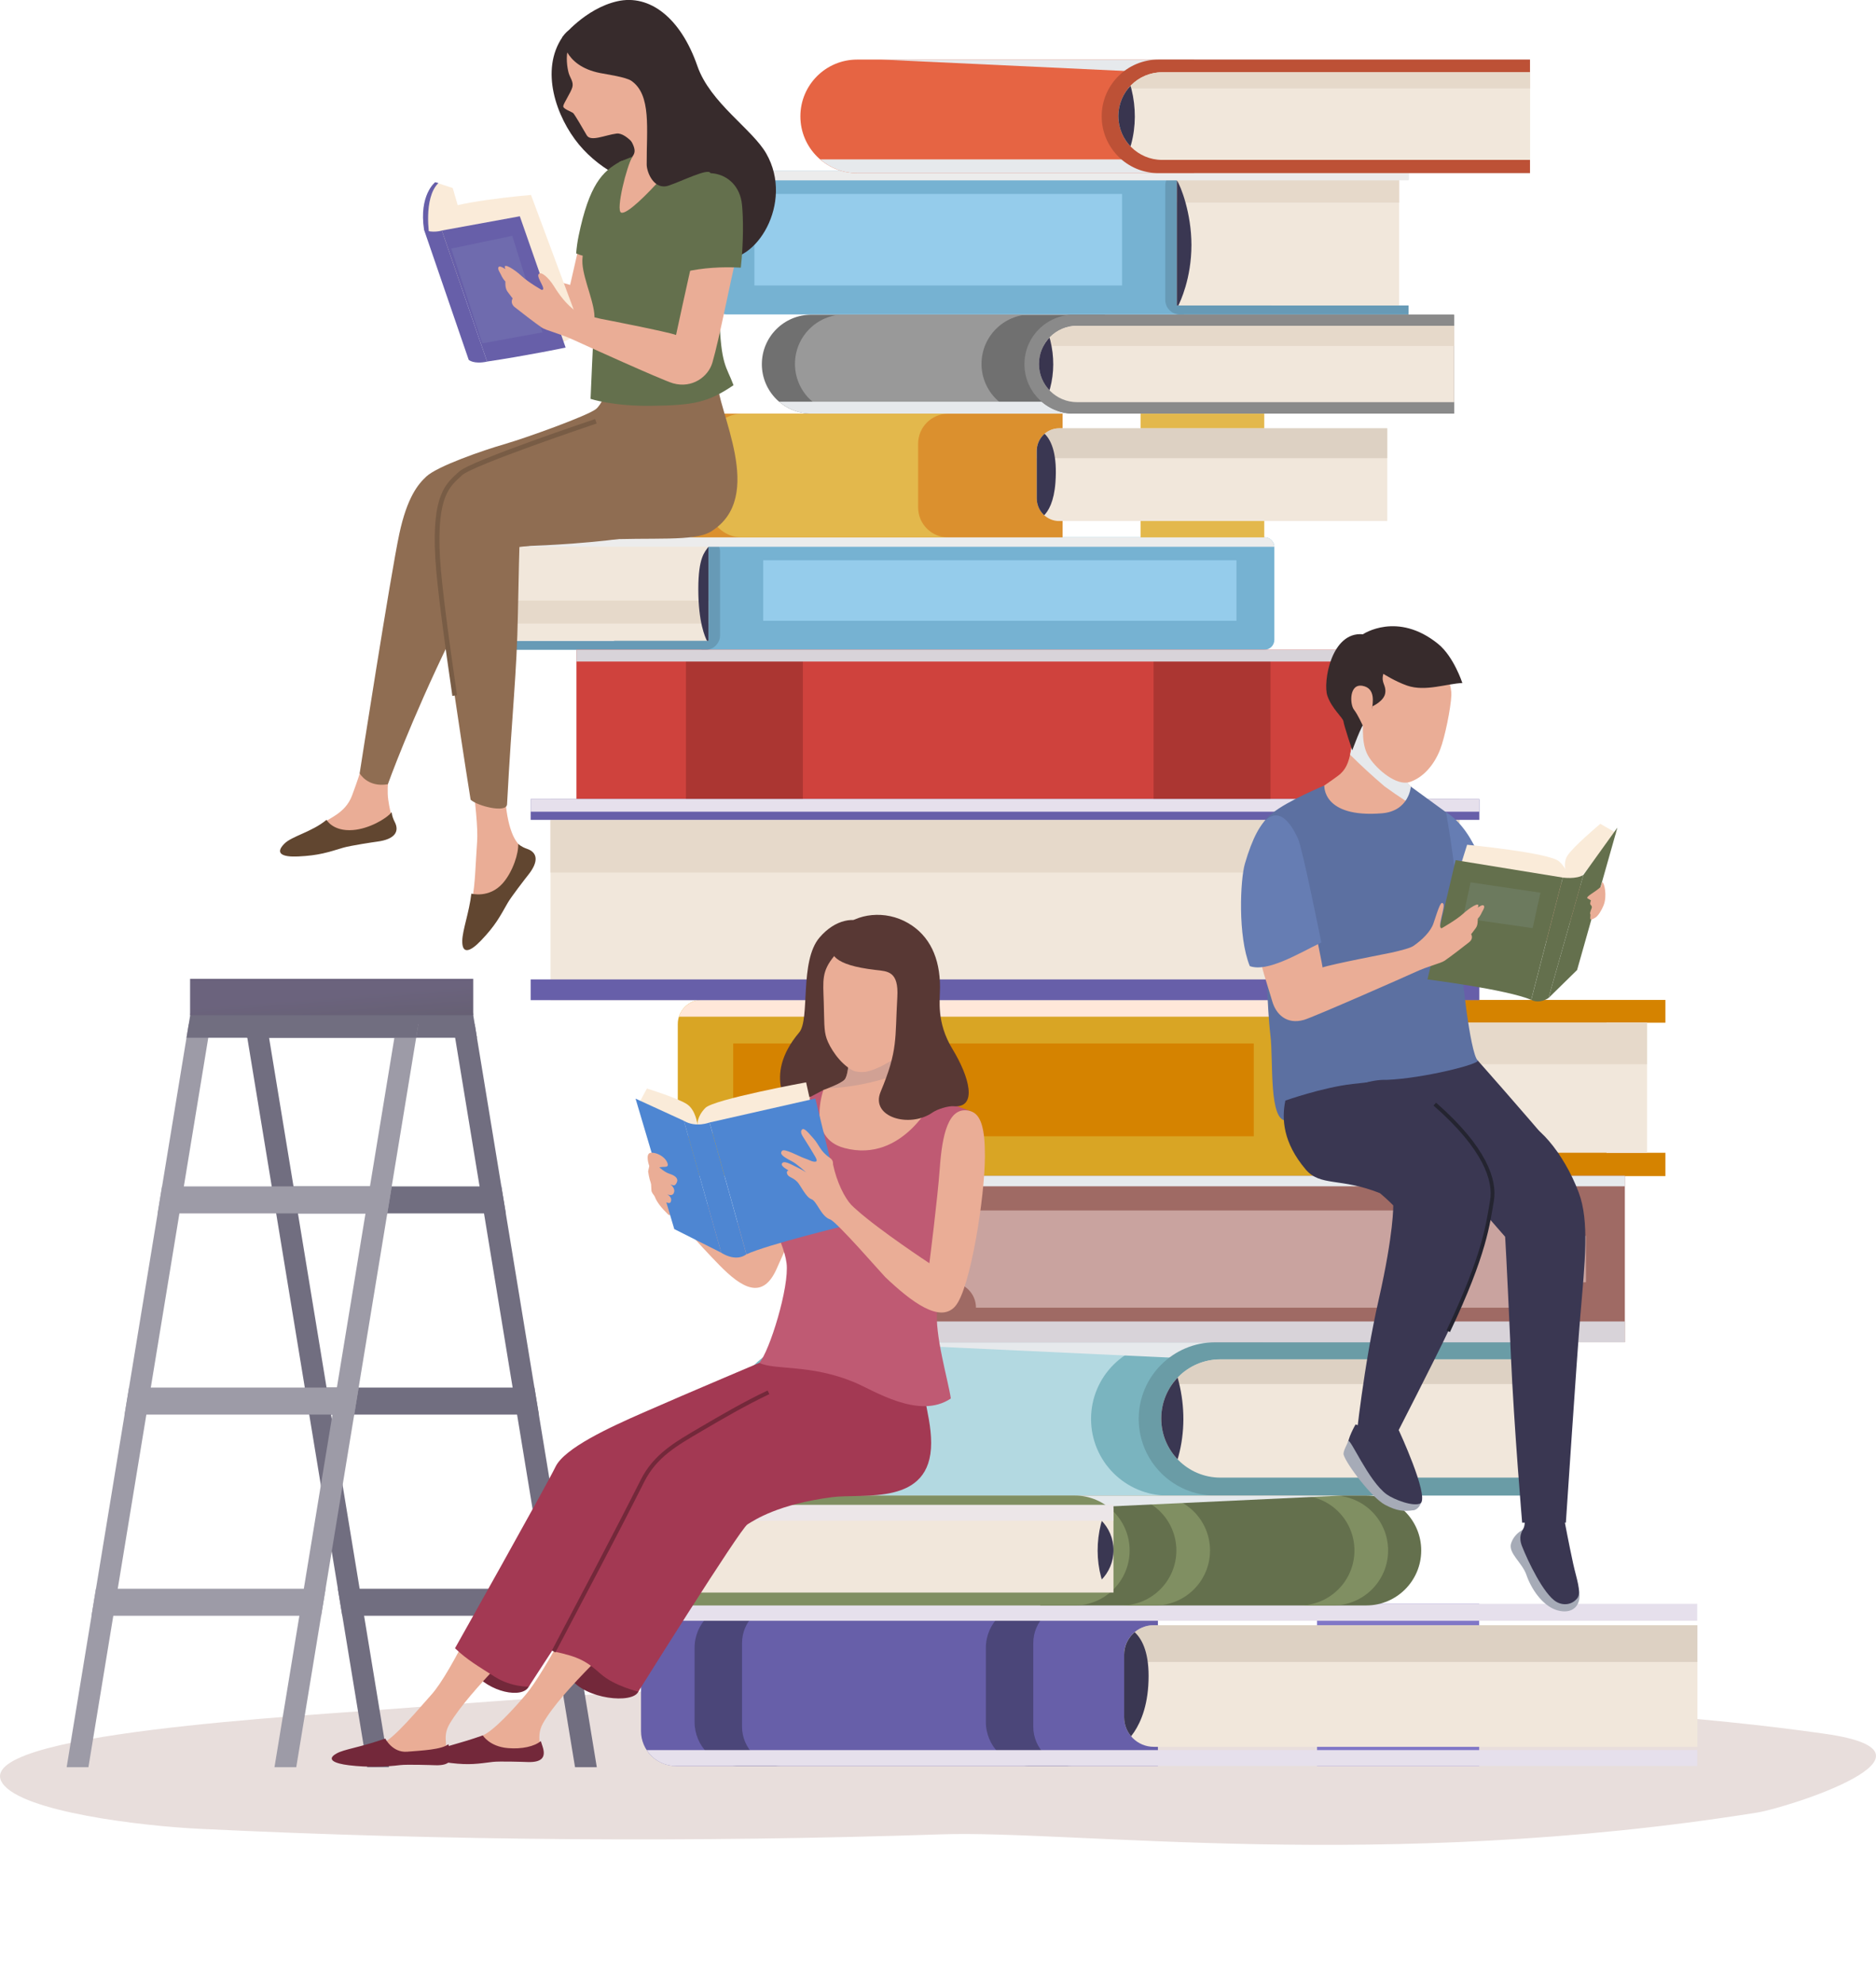 <?xml version="1.0" encoding="UTF-8"?>
<svg id="Livello_2" data-name="Livello 2" xmlns="http://www.w3.org/2000/svg" xmlns:xlink="http://www.w3.org/1999/xlink" viewBox="0 0 423.07 447.29">
    <defs>
        <style>
            .cls-1 {
            fill: #bd5136;
            }

            .cls-2 {
            fill: #6a9ca6;
            }

            .cls-3 {
            clip-path: url(#clippath-20);
            }

            .cls-4 {
            fill: #95cceb;
            }

            .cls-5 {
            clip-path: url(#clippath-11);
            }

            .cls-6 {
            clip-path: url(#clippath-16);
            }

            .cls-7 {
            fill: #667db3;
            }

            .cls-8 {
            fill: #a5bdd1;
            opacity: .13;
            }

            .cls-8, .cls-9, .cls-10 {
            isolation: isolate;
            }

            .cls-11 {
            fill: #e3b84c;
            }

            .cls-12 {
            fill: #9f6a64;
            }

            .cls-13 {
            fill: #583834;
            }

            .cls-14 {
            fill: #eaad96;
            }

            .cls-15 {
            fill: #e6e9ec;
            }

            .cls-16 {
            fill: #db902e;
            }

            .cls-17 {
            fill: #a6abb7;
            }

            .cls-18 {
            fill: #e66443;
            }

            .cls-19 {
            fill: #ab3632;
            }

            .cls-20 {
            fill: #679ab6;
            }

            .cls-21 {
            clip-path: url(#clippath-2);
            }

            .cls-22 {
            fill: #3a3752;
            }

            .cls-23 {
            stroke: #73283a;
            stroke-width: .91px;
            }

            .cls-23, .cls-24, .cls-25, .cls-26 {
            fill: none;
            }

            .cls-23, .cls-24, .cls-26 {
            stroke-miterlimit: 10;
            }

            .cls-27 {
            fill: #d58300;
            }

            .cls-28 {
            clip-path: url(#clippath-13);
            }

            .cls-29 {
            fill: #f1e7db;
            }

            .cls-30 {
            fill: #d8d3d9;
            }

            .cls-31 {
            clip-path: url(#clippath-15);
            }

            .cls-32 {
            clip-path: url(#clippath-6);
            }

            .cls-33 {
            fill: #73283a;
            }

            .cls-34 {
            fill: #8f6d52;
            }

            .cls-35 {
            fill: #372b2c;
            }

            .cls-36 {
            fill: #faebd9;
            }

            .cls-37 {
            clip-path: url(#clippath-7);
            }

            .cls-38 {
            fill: #64704d;
            }

            .cls-39 {
            clip-path: url(#clippath-21);
            }

            .cls-40 {
            fill: #707070;
            }

            .cls-41 {
            fill: #9d9ba7;
            }

            .cls-9 {
            fill: #b89692;
            opacity: .5;
            }

            .cls-42 {
            clip-path: url(#clippath-1);
            }

            .cls-43 {
            clip-path: url(#clippath-4);
            }

            .cls-24 {
            stroke: #242430;
            stroke-width: .86px;
            }

            .cls-44 {
            fill: #c9a39f;
            }

            .cls-10 {
            fill: #d6cabc;
            opacity: .76;
            }

            .cls-45 {
            fill: #76b2d2;
            }

            .cls-46 {
            fill: #808f62;
            }

            .cls-47 {
            fill: #675fa9;
            }

            .cls-48 {
            clip-path: url(#clippath-12);
            }

            .cls-49 {
            fill: #8077c7;
            }

            .cls-50 {
            fill: url(#Sfumatura_senza_nome);
            }

            .cls-51 {
            fill: #cf423d;
            }

            .cls-52 {
            clip-path: url(#clippath-22);
            }

            .cls-53 {
            fill: #ece6e8;
            }

            .cls-54 {
            fill: #e8dedc;
            }

            .cls-55 {
            clip-path: url(#clippath-9);
            }

            .cls-56 {
            clip-path: url(#clippath);
            }

            .cls-57 {
            fill: #a33953;
            }

            .cls-58 {
            clip-path: url(#clippath-19);
            }

            .cls-59 {
            fill: #999;
            }

            .cls-60 {
            fill: #b3d9e1;
            }

            .cls-61 {
            clip-path: url(#clippath-3);
            }

            .cls-62 {
            fill: #e6d9ca;
            }

            .cls-63 {
            fill: #39354f;
            }

            .cls-26 {
            stroke: #785c45;
            stroke-width: 1.06px;
            }

            .cls-64 {
            fill: #4e86d2;
            }

            .cls-65 {
            clip-path: url(#clippath-8);
            }

            .cls-66 {
            fill: #e6e0ec;
            }

            .cls-67 {
            fill: #bf5a73;
            }

            .cls-68 {
            clip-path: url(#clippath-18);
            }

            .cls-69 {
            clip-path: url(#clippath-14);
            }

            .cls-70 {
            fill: #ffe7d9;
            }

            .cls-71 {
            clip-path: url(#clippath-17);
            }

            .cls-72 {
            clip-path: url(#clippath-5);
            }

            .cls-73 {
            fill: #4b4679;
            }

            .cls-74 {
            fill: #8a8a8a;
            }

            .cls-75 {
            fill: #716e80;
            }

            .cls-76 {
            clip-path: url(#clippath-10);
            }

            .cls-77 {
            clip-path: url(#clippath-23);
            }

            .cls-78 {
            fill: #ececec;
            }

            .cls-79 {
            fill: #614630;
            }

            .cls-80 {
            fill: #7ab4bf;
            }

            .cls-81 {
            fill: #5c70a1;
            }

            .cls-82 {
            fill: #d9a524;
            }
        </style>
        <clipPath id="clippath">
            <path class="cls-25" d="m327.9,93.26v-22.31h-85.72c-6.16,0-11.15,4.99-11.15,11.15h0c0,6.16,4.99,11.15,11.15,11.15h85.72Z"/>
        </clipPath>
        <clipPath id="clippath-1">
            <path class="cls-25" d="m327.92,73.44h-85.01c-4.75,0-8.61,3.85-8.61,8.61h0c0,4.75,3.85,8.61,8.61,8.61h85.01v-17.21Z"/>
        </clipPath>
        <clipPath id="clippath-2">
            <path class="cls-25" d="m327.92,73.44h-85.01c-4.75,0-8.61,3.85-8.61,8.61h0c0,4.75,3.85,8.61,8.61,8.61h85.01v-17.21Z"/>
        </clipPath>
        <clipPath id="clippath-3">
            <path class="cls-25" d="m327.92,73.44h-85.01c-4.75,0-8.61,3.85-8.61,8.61h0c0,4.75,3.85,8.61,8.61,8.61h85.01v-17.21Z"/>
        </clipPath>
        <clipPath id="clippath-4">
            <path class="cls-25" d="m352.29,337.15v-34.55h-78.21c-9.54,0-17.28,7.73-17.28,17.28h0c0,9.54,7.73,17.28,17.28,17.28h78.21Z"/>
        </clipPath>
        <clipPath id="clippath-5">
            <path class="cls-25" d="m352.33,306.45h-77.12c-7.36,0-13.33,5.97-13.33,13.33h0c0,7.36,5.97,13.33,13.33,13.33h77.12v-26.66Z"/>
        </clipPath>
        <clipPath id="clippath-6">
            <path class="cls-25" d="m352.33,306.45h-77.12c-7.36,0-13.33,5.97-13.33,13.33h0c0,7.36,5.97,13.33,13.33,13.33h77.12v-26.66Z"/>
        </clipPath>
        <clipPath id="clippath-7">
            <path class="cls-25" d="m352.33,306.45h-77.12c-7.36,0-13.33,5.97-13.33,13.33h0c0,7.36,5.97,13.33,13.33,13.33h77.12v-26.66Z"/>
        </clipPath>
        <clipPath id="clippath-8">
            <path class="cls-25" d="m297.02,447.29h36.56v-124.91c0-5.51-4.47-9.98-9.98-9.98h-16.6c-5.51,0-9.98,4.47-9.98,9.98v124.91h0Z"/>
        </clipPath>
        <clipPath id="clippath-9">
            <path class="cls-25" d="m382.79,366.39h-122.6c-3.69,0-6.68,2.99-6.68,6.68v14.05c0,3.69,2.99,6.68,6.68,6.68h122.6v-27.41Z"/>
        </clipPath>
        <clipPath id="clippath-10">
            <path class="cls-25" d="m382.79,366.39h-122.6c-3.69,0-6.68,2.99-6.68,6.68v14.05c0,3.69,2.99,6.68,6.68,6.68h122.6v-27.41Z"/>
        </clipPath>
        <clipPath id="clippath-11">
            <path class="cls-25" d="m382.79,366.39h-122.6c-3.69,0-6.68,2.99-6.68,6.68v14.05c0,3.69,2.99,6.68,6.68,6.68h122.6v-27.41Z"/>
        </clipPath>
        <clipPath id="clippath-12">
            <path class="cls-25" d="m257.22,65.55h27.89v75.71c0,4.2-3.41,7.61-7.61,7.61h-12.66c-4.21,0-7.61-3.41-7.61-7.61v-75.71h0Z"/>
        </clipPath>
        <clipPath id="clippath-13">
            <path class="cls-25" d="m312.85,117.47h-73.94c-2.82,0-5.1-2.28-5.1-5.1v-10.72c0-2.82,2.28-5.1,5.1-5.1h73.94v20.91h0Z"/>
        </clipPath>
        <clipPath id="clippath-14">
            <path class="cls-25" d="m312.85,117.47h-73.94c-2.82,0-5.1-2.28-5.1-5.1v-10.72c0-2.82,2.28-5.1,5.1-5.1h73.94v20.91h0Z"/>
        </clipPath>
        <clipPath id="clippath-15">
            <path class="cls-25" d="m312.85,117.47h-73.94c-2.82,0-5.1-2.28-5.1-5.1v-10.72c0-2.82,2.28-5.1,5.1-5.1h73.94v20.91h0Z"/>
        </clipPath>
        <clipPath id="clippath-16">
            <path class="cls-25" d="m138.03,361.92v-24.77h104.33c6.84,0,12.39,5.55,12.39,12.39h0c0,6.84-5.55,12.39-12.39,12.39h-104.33Z"/>
        </clipPath>
        <clipPath id="clippath-17">
            <path class="cls-25" d="m251.11,359.03h-103.55c-5.28,0-9.56-4.28-9.56-9.56h0c0-5.28,4.28-9.56,9.56-9.56h103.55v19.11Z"/>
        </clipPath>
        <clipPath id="clippath-18">
            <path class="cls-25" d="m251.11,342.82h-103.55c-5.28,0-9.56-4.28-9.56-9.56h0c0-5.28,4.28-9.56,9.56-9.56h103.55v19.11Z"/>
        </clipPath>
        <clipPath id="clippath-19">
            <path class="cls-25" d="m138.01,339.91h103.55c5.28,0,9.56,4.28,9.56,9.56h0c0,5.28-4.28,9.56-9.56,9.56h-103.55v-19.11Z"/>
        </clipPath>
        <clipPath id="clippath-20">
            <path class="cls-25" d="m345.04,39.04V13.43h-83.79c-7.07,0-12.8,5.73-12.8,12.8h0c0,7.07,5.73,12.8,12.8,12.8,0,0,83.79,0,83.79,0Z"/>
        </clipPath>
        <clipPath id="clippath-21">
            <path class="cls-25" d="m345.07,16.29h-82.98c-5.45,0-9.88,4.42-9.88,9.88h0c0,5.46,4.42,9.88,9.88,9.88h82.98v-19.75Z"/>
        </clipPath>
        <clipPath id="clippath-22">
            <path class="cls-25" d="m345.07,16.29h-82.98c-5.45,0-9.88,4.42-9.88,9.88h0c0,5.46,4.42,9.88,9.88,9.88h82.98v-19.75Z"/>
        </clipPath>
        <clipPath id="clippath-23">
            <path class="cls-25" d="m345.07,16.29h-82.98c-5.45,0-9.88,4.42-9.88,9.88h0c0,5.46,4.42,9.88,9.88,9.88h82.98v-19.75Z"/>
        </clipPath>
        <linearGradient id="Sfumatura_senza_nome" data-name="Sfumatura senza nome" x1="49.31" y1="151.5" x2="51.13" y2="174" gradientTransform="translate(125.91 398.62) rotate(-180)" gradientUnits="userSpaceOnUse">
            <stop offset="0" stop-color="#5b595d"/>
            <stop offset="1" stop-color="#6b637d"/>
        </linearGradient>
    </defs>
    <g id="Livello_1-2" data-name="Livello 1">
        <g id="OBJECTS">
            <path class="cls-54" d="m.6,402.08c4.53,6.4,31.28,9.57,44.47,10.21,55.61,2.69,111.54,3.1,167.25,1.24,29.69-.99,99.39,8.57,183.91-4.9,6.8-1.08,45.75-13.4,15.44-17.75-55.56-7.98-135.69-8.83-256.32-9.93-6.23-.06-33.17,1.69-63.77,4.08-23.43,1.83-99.03,5.69-90.98,17.05Z"/>
            <g>
                <g>
                    <g>
                        <path class="cls-40" d="m249.16,93.26v-22.31h-66.2c-6.16,0-11.15,4.99-11.15,11.15h0c0,6.16,4.99,11.15,11.15,11.15h66.2Z"/>
                        <path class="cls-59" d="m190.43,70.89h42.07c-6.16,0-11.15,4.99-11.15,11.15s4.99,11.15,11.15,11.15h-42.07c-6.16,0-11.15-4.99-11.15-11.15h0c0-6.16,4.99-11.15,11.16-11.15Z"/>
                        <path class="cls-15" d="m327.9,90.56v2.7h-144.94c-2.78,0-5.31-1.02-7.27-2.7h152.2Z"/>
                    </g>
                    <g>
                        <path id="SVGID" class="cls-40" d="m327.9,93.26v-22.31h-85.72c-6.16,0-11.15,4.99-11.15,11.15h0c0,6.16,4.99,11.15,11.15,11.15h85.72Z"/>
                        <g class="cls-56">
                            <path class="cls-74" d="m327.9,93.26v-22.31h-85.72c-6.16,0-11.15,4.99-11.15,11.15h0c0,6.16,4.99,11.15,11.15,11.15h85.72Z"/>
                        </g>
                    </g>
                    <g>
                        <g class="cls-42">
                            <rect class="cls-29" x="234.3" y="73.44" width="93.62" height="17.22"/>
                        </g>
                        <g class="cls-21">
                            <rect class="cls-62" x="234.3" y="73.44" width="93.62" height="4.56"/>
                        </g>
                        <g class="cls-61">
                            <path class="cls-63" d="m234.7,92.44h-1.79v-20.79h1.98c3.51,6.47,3.58,14.69-.19,20.79Z"/>
                        </g>
                    </g>
                </g>
                <g>
                    <path class="cls-82" d="m302.42,225.4h-144.1c-3.02,0-5.47,2.45-5.47,5.47v28.78c0,3.02,2.45,5.47,5.47,5.47h144.1v-39.72Z"/>
                    <path class="cls-70" d="m302.42,229.2v-3.8h-144.1c-2.44,0-4.5,1.6-5.21,3.8h149.3Z"/>
                    <path class="cls-27" d="m375.58,225.41v5.15h-13.29v29.32h13.29v5.26h-75.88c-3.02,0-5.47-2.45-5.47-5.47v-28.78c0-3.02,2.45-5.47,5.47-5.47h75.88Z"/>
                    <rect class="cls-29" x="299.32" y="230.55" width="72.11" height="29.32"/>
                    <rect class="cls-62" x="299.32" y="230.55" width="72.11" height="9.37"/>
                    <path class="cls-63" d="m299.32,230.87c1.48.41,5.08,3.72,5.08,14.34,0,11.95-5.08,14.66-5.08,14.66v-28.99Z"/>
                    <path class="cls-25" d="m371.44,259.87h-69.95c-1.2,0-2.17-.97-2.17-2.17v-24.98c0-1.2.97-2.17,2.17-2.17h69.95v29.31Z"/>
                    <rect class="cls-27" x="165.35" y="235.24" width="117.39" height="20.92"/>
                </g>
                <g>
                    <path class="cls-45" d="m158.18,121.12h126.98c1.23,0,2.23,1,2.23,2.23v20.9c0,1.23-1,2.23-2.23,2.23h-126.98v-25.37Z"/>
                    <rect class="cls-4" x="172.12" y="126.31" width="106.72" height="13.64"/>
                    <path class="cls-20" d="m107.51,121.13v1.97h30.98v21.37h-30.98v2.03h51.58c1.82,0,3.3-1.48,3.3-3.3v-18.77c0-1.82-1.48-3.3-3.3-3.3h-51.58Z"/>
                    <rect class="cls-29" x="109.64" y="123.09" width="50.13" height="21.37"/>
                    <rect class="cls-62" x="109.64" y="135.4" width="50.13" height="5.18"/>
                    <path class="cls-22" d="m159.77,123.26c-.86,1.22-2.29,2.4-2.29,9.57,0,7.57,1.57,10.87,1.95,11.63h.34v-21.21Z"/>
                    <path class="cls-25" d="m109.64,144.47h49.02c.62,0,1.11-.5,1.11-1.11v-19.14c0-.62-.5-1.11-1.11-1.11h-49.02v21.37Z"/>
                    <path class="cls-78" d="m107.51,123.26h179.87c-.05-1.19-1.02-2.14-2.22-2.14h-126.98s-50.67,0-50.67,0v2.13Z"/>
                </g>
                <g>
                    <path class="cls-45" d="m267,38.53h-103.17c-1.23,0-2.23,1-2.23,2.23v27.9c0,1.23,1,2.23,2.23,2.23h103.17v-32.37Z"/>
                    <rect class="cls-4" x="170.14" y="43.72" width="82.91" height="20.64"/>
                    <path class="cls-20" d="m317.66,38.53v1.97h-30.98v28.37h30.98v2.03h-51.58c-1.82,0-3.3-1.48-3.3-3.3v-25.77c0-1.82,1.48-3.3,3.3-3.3h51.58Z"/>
                    <rect class="cls-29" x="265.4" y="40.5" width="50.13" height="28.37"/>
                    <rect class="cls-62" x="265.4" y="40.5" width="50.13" height="5.18"/>
                    <path class="cls-22" d="m265.4,40.66c.86,1.22,3.29,7.4,3.29,14.57,0,7.57-2.57,12.87-2.95,13.64h-.34v-28.21Z"/>
                    <path class="cls-25" d="m315.54,68.87h-49.02c-.61,0-1.11-.5-1.11-1.11v-26.14c0-.61.5-1.11,1.11-1.11h49.02v28.37Z"/>
                    <path class="cls-78" d="m317.66,40.66h-156.06c.05-1.19,1.02-2.14,2.22-2.14h103.17s50.67,0,50.67,0v2.13Z"/>
                </g>
                <g>
                    <g>
                        <path class="cls-80" d="m284.9,337.15v-34.55h-102.52c-9.54,0-17.28,7.73-17.28,17.28h0c0,9.54,7.74,17.28,17.28,17.28h102.52Z"/>
                        <path class="cls-60" d="m189.3,302.6h74.03c-9.54,0-17.28,7.73-17.28,17.28s7.73,17.28,17.28,17.28h-74.03c-9.54,0-17.28-7.73-17.28-17.28h0c0-9.54,7.74-17.28,17.28-17.28Z"/>
                        <polygon class="cls-15" points="352.29 306.78 352.29 302.6 189.79 302.6 279.3 306.78 352.29 306.78"/>
                    </g>
                    <g class="cls-43">
                        <path class="cls-2" d="m352.29,337.15v-34.55h-78.21c-9.54,0-17.28,7.73-17.28,17.28h0c0,9.54,7.73,17.28,17.28,17.28h78.21Z"/>
                    </g>
                    <g>
                        <g class="cls-72">
                            <rect class="cls-29" x="261.88" y="306.45" width="90.45" height="26.66"/>
                        </g>
                        <g class="cls-32">
                            <rect class="cls-10" x="261.88" y="304.69" width="90.45" height="7.33"/>
                        </g>
                        <g class="cls-37">
                            <path class="cls-22" d="m262.5,335.88h-2.77v-32.19h3.06c5.43,10.01,5.55,22.75-.29,32.19Z"/>
                        </g>
                    </g>
                </g>
                <g>
                    <g>
                        <path class="cls-47" d="m261.13,398.12v-36.56h-108.7c-4.34,0-7.87,3.52-7.87,7.86v20.83c0,4.34,3.52,7.86,7.87,7.86h108.7Z"/>
                        <path class="cls-73" d="m166.57,361.56h9.65c-4.91,0-8.88,3.98-8.88,8.88v18.8c0,4.91,3.98,8.88,8.88,8.88h-9.65c-5.49,0-9.93-4.45-9.93-9.93v-16.7c0-5.48,4.45-9.93,9.93-9.93Z"/>
                        <path class="cls-73" d="m232.26,361.56h9.64c-4.91,0-8.88,3.98-8.88,8.88v18.8c0,4.91,3.98,8.88,8.88,8.88h-9.64c-5.48,0-9.93-4.45-9.93-9.93v-16.7c0-5.48,4.45-9.93,9.93-9.93Z"/>
                    </g>
                    <g class="cls-65">
                        <rect class="cls-49" x="247.85" y="361.56" width="134.89" height="36.56"/>
                    </g>
                    <g>
                        <g class="cls-55">
                            <rect class="cls-29" x="253.51" y="366.39" width="129.28" height="27.41"/>
                        </g>
                        <g class="cls-76">
                            <rect class="cls-10" x="253.51" y="365.83" width="129.28" height="8.84"/>
                        </g>
                        <g class="cls-5">
                            <path class="cls-22" d="m252.5,366.39v27.41s6.53-3.53,6.53-15.99c0-11.35-6.53-11.42-6.53-11.42Z"/>
                        </g>
                    </g>
                    <path class="cls-66" d="m152.43,361.56h230.32v3.83h-237.06c1.37-2.29,3.88-3.83,6.74-3.83Z"/>
                    <path class="cls-66" d="m382.75,394.54v3.58h-230.32c-2.76,0-5.19-1.43-6.59-3.58h236.91Z"/>
                </g>
                <g>
                    <g>
                        <path class="cls-16" d="m239.63,93.26v27.89h-82.92c-3.31,0-6-2.69-6-6v-15.89c0-3.31,2.69-6,6-6h82.92Z"/>
                        <path class="cls-11" d="m167.32,121.15h46.5c-3.74,0-6.77-3.03-6.77-6.77v-14.34c0-3.74,3.03-6.77,6.77-6.77h-46.5c-4.18,0-7.57,3.39-7.57,7.57v12.74c0,4.18,3.39,7.57,7.57,7.57Z"/>
                    </g>
                    <g class="cls-48">
                        <rect class="cls-11" x="229.5" y="93.26" width="83.32" height="27.89"/>
                    </g>
                    <g>
                        <g class="cls-28">
                            <rect class="cls-29" x="233.81" y="96.55" width="79.04" height="20.91"/>
                        </g>
                        <g class="cls-69">
                            <rect class="cls-10" x="233.81" y="96.55" width="79.04" height="6.74"/>
                        </g>
                        <g class="cls-31">
                            <path class="cls-22" d="m233.04,117.47v-20.91s5.87,0,4.98,12.2c-.63,8.63-4.98,8.71-4.98,8.71Z"/>
                        </g>
                    </g>
                </g>
                <g>
                    <g>
                        <path class="cls-38" d="m234.61,361.92v-24.77h73.51c6.84,0,12.39,5.55,12.39,12.39h0c0,6.84-5.55,12.39-12.39,12.39h-73.51Z"/>
                        <path class="cls-46" d="m300.65,337.15h-7.59c6.84,0,12.39,5.55,12.39,12.39s-5.55,12.39-12.39,12.39h7.59c6.84,0,12.39-5.55,12.39-12.39h0c0-6.84-5.54-12.39-12.39-12.39Z"/>
                        <path class="cls-46" d="m260.49,337.15h-7.59c6.84,0,12.39,5.55,12.39,12.39s-5.55,12.39-12.39,12.39h7.59c6.84,0,12.39-5.55,12.39-12.39h0c0-6.84-5.55-12.39-12.39-12.39Z"/>
                        <polygon class="cls-15" points="138.03 340.15 138.03 337.15 302.8 337.15 238.63 340.15 138.03 340.15"/>
                    </g>
                    <g class="cls-6">
                        <path class="cls-46" d="m138.03,361.92v-24.77h104.33c6.84,0,12.39,5.55,12.39,12.39h0c0,6.84-5.55,12.39-12.39,12.39h-104.33Z"/>
                    </g>
                    <g>
                        <g class="cls-71">
                            <rect class="cls-29" x="138.01" y="339.91" width="113.11" height="19.11"/>
                        </g>
                        <g class="cls-68">
                            <rect class="cls-53" x="138.01" y="339.25" width="113.11" height="4.23"/>
                        </g>
                        <g class="cls-58">
                            <path class="cls-22" d="m250.67,361.01h1.99v-23.08h-2.2c-3.89,7.18-3.98,16.31.21,23.08Z"/>
                        </g>
                    </g>
                </g>
                <g>
                    <rect class="cls-12" x="204.44" y="265.09" width="161.99" height="37.5"/>
                    <path class="cls-30" d="m204.44,297.91h161.99v4.66s-.01.02-.02.02h-161.97v-4.68Z"/>
                    <path class="cls-15" d="m204.44,265.09h161.99v2.33s0,.02-.02.02h-161.98v-2.34Z"/>
                    <path class="cls-44" d="m214.34,289.06v-10.43c3.18,0,5.76-2.58,5.76-5.75h131.81c0,3.18,2.58,5.75,5.75,5.75v10.43c-3.18,0-5.75,2.58-5.75,5.75h-131.81c0-3.18-2.58-5.75-5.76-5.75Z"/>
                </g>
                <g>
                    <rect class="cls-51" x="130" y="146.49" width="179.51" height="33.66"/>
                    <rect class="cls-19" x="154.69" y="146.72" width="26.37" height="33.43"/>
                    <rect class="cls-19" x="260.15" y="146.72" width="26.37" height="33.43"/>
                    <path class="cls-30" d="m309.5,146.49v2.64s-.01.01-.02.01h-179.48v-2.65"/>
                </g>
                <g>
                    <rect class="cls-29" x="124.14" y="180.16" width="205.03" height="45.32"/>
                    <rect class="cls-62" x="124.14" y="184.89" width="205.03" height="11.82"/>
                    <rect class="cls-47" x="119.68" y="220.8" width="213.94" height="4.67"/>
                    <rect class="cls-47" x="119.68" y="180.16" width="213.94" height="4.67"/>
                    <rect class="cls-66" x="119.68" y="180.16" width="213.94" height="2.83"/>
                </g>
                <g>
                    <g>
                        <path class="cls-18" d="m269.27,39.04V13.43h-75.97c-7.07,0-12.8,5.73-12.8,12.8h0c0,7.07,5.73,12.8,12.8,12.8,0,0,75.97,0,75.97,0Z"/>
                        <path class="cls-15" d="m345.04,35.93v3.1h-151.74c-3.19,0-6.1-1.17-8.34-3.1h160.08Z"/>
                        <polygon class="cls-15" points="345.04 16.54 345.04 13.43 198.8 13.43 265.12 16.54 345.04 16.54"/>
                    </g>
                    <g class="cls-3">
                        <path class="cls-1" d="m345.04,39.04V13.43h-83.79c-7.07,0-12.8,5.73-12.8,12.8h0c0,7.07,5.73,12.8,12.8,12.8,0,0,83.79,0,83.79,0Z"/>
                    </g>
                    <g>
                        <g class="cls-39">
                            <rect class="cls-29" x="252.22" y="16.29" width="92.86" height="19.75"/>
                        </g>
                        <g class="cls-52">
                            <rect class="cls-62" x="252.22" y="16.29" width="92.86" height="3.64"/>
                        </g>
                        <g class="cls-77">
                            <path class="cls-63" d="m252.68,38.09h-2.05V14.24h2.27c4.02,7.42,4.11,16.85-.21,23.85Z"/>
                        </g>
                    </g>
                </g>
            </g>
            <g>
                <g>
                    <polygon class="cls-75" points="87.72 398.4 82.81 398.4 55.27 230.9 60.18 230.9 87.72 398.4"/>
                    <polygon class="cls-75" points="134.59 398.4 129.68 398.4 102.14 230.9 107.06 230.9 134.59 398.4"/>
                    <polygon class="cls-75" points="128.98 364.26 77.2 364.26 76.19 358.17 127.98 358.17 128.98 364.26"/>
                    <polygon class="cls-75" points="121.52 318.9 69.74 318.9 68.74 312.81 120.52 312.81 121.52 318.9"/>
                    <polygon class="cls-75" points="114.07 273.55 62.28 273.55 61.28 267.46 113.06 267.46 114.07 273.55"/>
                    <polygon class="cls-75" points="107.56 233.95 55.77 233.95 54.1 223.79 105.89 223.79 107.56 233.95"/>
                </g>
                <g>
                    <polygon class="cls-41" points="61.9 398.4 66.81 398.4 94.35 230.9 89.44 230.9 61.9 398.4"/>
                    <polygon class="cls-41" points="15.03 398.4 19.94 398.4 47.47 230.9 42.56 230.9 15.03 398.4"/>
                    <polygon class="cls-41" points="20.64 364.26 72.42 364.26 73.42 358.17 21.64 358.17 20.64 364.26"/>
                    <polygon class="cls-41" points="28.1 318.9 79.88 318.9 80.88 312.81 29.1 312.81 28.1 318.9"/>
                    <polygon class="cls-41" points="35.55 273.55 87.34 273.55 88.34 267.46 36.55 267.46 35.55 273.55"/>
                    <polygon class="cls-75" points="42.06 233.95 93.85 233.95 95.52 223.79 43.73 223.79 42.06 233.95"/>
                    <polygon class="cls-50" points="42.87 228.87 106.72 228.87 106.72 220.67 42.87 220.67 42.87 228.87"/>
                </g>
            </g>
            <g>
                <g>
                    <path class="cls-33" d="m118.48,369.85c1.51,3.05,2.16,7.54.78,10.35s-8.97,1.38-12.62-3.37c-3.65-4.75-.95-7.92.46-9.59,1.42-1.68,8.5-3.18,11.38,2.61Z"/>
                    <path class="cls-14" d="m126.13,348.29c-2.9-.92-5.66-2.16-8.38-3.47-1,1.71-1.93,3.35-2.73,4.83-5.09,9.4-13.01,27.17-17.75,32.41-2.85,3.15-8.32,9.83-11.02,10.93-2.71,1.11-7.88,1.89-6.87,2.72,2,1.64,9.81.5,12.52.13,2.71-.36,5.99.93,7.89-.53,1.89-1.47-.42-3.3,1.64-6.75,4.61-7.7,17.4-19.47,21.96-24.8,3.53-4.13,7.26-9.78,9.82-13.89-2.41-.33-4.78-.84-7.06-1.57Z"/>
                    <path class="cls-57" d="m178.43,304.18c11.06-4.74,20.84,1.33,20.84,8.54,0,14.36-19.79,26.63-27.38,26.73-17.32.22-28.23,6.49-30.01,7.5s-22.62,33.25-22.62,33.25c.27.08-3.94.2-7.68-2.19-3.7-2.36-6.26-3.83-8.97-6.43,0,0,20.63-36.68,22.66-40.9,2.03-4.22,12.13-8.87,19.71-12.19,11.19-4.92,26.28-11.23,33.45-14.31Z"/>
                </g>
                <path class="cls-13" d="m196.01,208.47c1.39.87-4.16,3.49-4.62,5.32-.47,1.83-1.63,5.48-3.16,11.02-1.77,6.39,10.7,9.31,2.87,19.68,0,0-9.26,5.85-12.64,5.67,0,0-6.78-7.31,1.76-17.39,2.53-2.99,0-16.08,4.61-21.43,3.49-4.06,7.91-4.93,11.19-2.87Z"/>
                <path class="cls-14" d="m182.75,247.26c-3.83,1.08-8.45,5.06-9.89,9.83s-4.16,13.06-6.18,18.66c0,0-2.58-1.23-5.4-3.03-3.8-2.42-6.59-4.31-6.59-4.31-.96,5.53-3.24,5.06-3.24,5.06,0,0,6.28,7.15,10.74,11.7,5.04,5.15,9.77,8.08,12.97.84,3.2-7.23,5.09-10.95,7.99-19.64,4.79-14.34-.39-19.12-.39-19.12Z"/>
                <path class="cls-13" d="m184.93,229.08c1.45,10.77-2.55,18.87-2.18,18.19,0,0,8.34-2.83,11.67-5.76,5.09-4.47,13.98,1.24,13.98,1.24,0,0,2.35-8.5.44-18.08s-2.68-12.34-7.64-14.09c-4.96-1.75-11.02,1.48-11.02,1.48,0,0-7.09,3.36-5.25,17.02Z"/>
                <path class="cls-14" d="m206.5,247.62s-4.42-.31-4.62-4.33c-.12-2.48,1.34-9.83,1.34-9.83l-11.81-1.61s.55,9.92-.95,11.55c-.9.98-4.77,2.32-4.77,2.32l-4.98,6.51,10.8,13.9,19.62-10.83-4.62-7.68Z"/>
                <path class="cls-9" d="m186.73,245.34c5.12-.19,10.23-1.25,15.16-2.92.15-2.99,1.33-8.95,1.33-8.95l-11.81-1.61s.55,9.92-.95,11.55c-.6.65-2.52,1.46-3.73,1.93Z"/>
                <path class="cls-14" d="m188.12,215.53c-2.85,3.48-2.51,5.42-2.35,10.39.14,4.27,0,6.34.65,8.22.65,1.9,2.86,5.56,5.87,7.17.6.32,2.1.52,3.29.25,3.99-.92,10.1-5.26,11.44-7.95.99-1.98,1.61-5.59,1.83-8.94.21-3.29.4-7.57.39-10.03-.05-8.7-15.91-5.48-21.12.89Z"/>
                <g>
                    <path class="cls-33" d="m140.59,369.85c1.41,3.05,4.65,8.7,3.37,11.51s-11.91,1.75-15.32-3.01c-3.41-4.75-1.32-11.21,0-12.88,1.32-1.68,9.27-1.41,11.95,4.38Z"/>
                    <path class="cls-14" d="m148.19,345.11c-2.42-1.03-4.84-2.05-7.18-3.19-1.54,2.74-3,5.43-4.16,7.72-4.75,9.4-13.85,27.17-18.29,32.41-2.67,3.15-7.16,8.08-9.68,9.18-2.53,1.11-8.29,2.26-7.04,4.46,1.26,2.2,9.16.5,11.69.13,2.53-.36,5.85,2.04,7.62.58,1.77-1.47-.65-4.42,1.28-7.86,4.3-7.7,17.96-19.47,22.22-24.8,3.87-4.85,8-11.79,10.31-15.87-2.27-.88-4.52-1.81-6.78-2.77Z"/>
                    <path class="cls-57" d="m207.7,300.53c-1,11.99,2.29,17.57,2.29,24.78,0,14.36-15.34,11.29-22.37,12.21-12.18,1.6-17.38,5.11-19.05,6.13-1.67,1.02-24.62,37.71-24.62,37.71,0,0-5.42-1.28-8.44-3.96-3.21-2.85-4.84-3.88-10.66-5.1,0,0,19.67-37.39,21.57-41.61,1.9-4.22,32.06-20.24,38.74-21.19,6.68-.94,22.53-8.97,22.53-8.97Z"/>
                    <path class="cls-23" d="m124.86,372.3c6.74-12.8,13.53-25.58,20.05-38.5,2.86-5.67,7.58-8.32,13.04-11.53,4.91-2.88,10.05-5.88,15.36-8.39"/>
                </g>
                <path class="cls-67" d="m218.95,266.72c-.88,4.87-2.2,10.03-2.85,13.71-1.52,8.48-3.6,6.01-4.73,14.75-.7,5.39,2.49,16.14,3.06,20.09-7.2,4.87-17.41-1.86-21.85-3.69-9.84-4.06-17.71-2.65-21.36-4.32,2.3-2.55,6.83-17.14,6.16-22.48-.69-5.54-5.75-12.44-4.34-15.05,1.41-2.62,9.72-22.46,9.72-22.46l2.94-1.54s-3.93,10.77,4.69,13.07c13.5,3.61,20.41-11.53,20.41-11.53,0,0,3.82,1.73,8.07,3.22,0,0,1.22,9.88.09,16.23Z"/>
                <path class="cls-13" d="m197.53,218.67c2.64.31,5.18.26,4.83,6.14-.55,9.38.19,11.9-3.76,21.31-2.4,5.73,6.53,8.27,11.67,4.7,1.19-.83,3.62-1.52,4.76-1.43,5.53.46,3.57-6.66-.23-12.89-3.69-6.05-2.81-11.08-2.81-13.95,0-6.56-2.32-11.6-7.16-14.43-5.2-3.04-11.64-2.22-15.14,1.21-.87.85-2.25,1.79-2.34,3.17-.15,2.56.36,5.03,10.16,6.17Z"/>
                <path class="cls-14" d="m150.78,273.89c-3.29-3.2-3.28-4.39-3.94-7.08s.74-3.05.74-3.05c0,0,3.13,1.71,5.42,5.07s1.59,5.07,1.59,5.07h-3.81Z"/>
                <g>
                    <path class="cls-36" d="m157.28,253.5s-.12-1.8,1.8-3.74,22.71-5.76,22.71-5.76l1.27,5.76-21.1,6.4-4.69-2.66Z"/>
                    <path class="cls-64" d="m183.87,247.65l6.99,28.61s-17.77,4.3-22.53,6.51l-8.3-29.72,23.84-5.4Z"/>
                    <path class="cls-36" d="m157.49,257.66l-.2-4.15s-.38-3.19-2.27-4.52c-1.88-1.34-9.13-3.6-9.13-3.6l-1.81,3.36,13.41,8.92Z"/>
                    <path class="cls-64" d="m162.66,282.41s3.15,2.2,5.66.36l-8.3-29.72s-3.09,1.23-5.79-.37l8.43,29.73Z"/>
                    <polygon class="cls-64" points="143.33 247.68 154.24 252.68 162.66 282.41 152.06 277.08 143.33 247.68"/>
                </g>
                <path class="cls-14" d="m146.87,259.87c1.31-.06,2.93.88,3.5,1.98.57,1.1.02,1.2-.55,1.21-.57,0-1.13.1-1.13.1,0,0,1.15,1.1,2.36,1.48s2,1.05,1.58,1.92c-.42.88-.64.72-1.45.46,0,0,1.19.79.8,1.86-.39,1.08-1.78.22-1.78.22,0,0,1.34.56,1.14,1.6-.2,1.04-1.11.2-2,.06-.89-.14-2.38-1.58-2.43-2.38s-.09-1.59-.09-1.59c0,0-.32-.75-.49-1.72l-.17-.97.26-1.25s-1.08-2.92.44-2.99Z"/>
                <path class="cls-14" d="m218.86,250.48c-5.1-1.43-6.41,5.68-6.93,12.96-.47,6.62-2.34,21.34-2.34,21.34,0,0-11.21-7.38-16.39-12.02-.5-.44-.94-.83-1.26-1.17-1.45-1.59-3.2-4.97-4.08-9.08-.04-.2.17-.91-.75-1.52-2.12-1.42-2.45-3-3.59-4.26-1.23-1.36-2.18-2.62-2.68-2.06-.49.56.12,1.4.63,2.2.52.8,1.99,3.18,2.42,3.96.43.77.3,1.01.04,1.05-.66.12-1.42-.4-2.58-.79-1.16-.39-4.48-2.29-5.01-1.63-.53.66.12,1.26,2.19,2.31,1.18.6,3.25,2.52,3.25,2.52,0,0-.63-.46-2.08-1.16-1.45-.7-3.01-1.64-3.38-.78-.26.6,1.52,1.51,1.52,1.51,0,0-.64.11-.28.88.32.7,1.23.66,2.25,1.71.72.74,1.93,3.46,3.17,3.89,1.25.42,2.15,3.86,4.21,4.56,1.52.52,11.84,12.43,12.46,13.02,5.89,5.59,12.39,10.5,15.8,6.53,3.41-3.97,6.66-24.7,6.67-33.82.01-6.1-.84-9.45-3.29-10.14Z"/>
                <path class="cls-33" d="m101.1,393.21c-1.42,1.21-5.95,1.43-9.28,1.69s-4.93-2.96-4.93-2.96c-5.97,2.08-9.22,2.37-10.99,3.36-2.42,1.35-.51,2.26,2.82,2.66,4.25.51,8.25.36,11.55-.04,1.44-.18,7.12,0,7.84.03,3.63.13,4.08-1.39,3.39-3.5l-.4-1.23Z"/>
                <path class="cls-33" d="m121.97,392.5c-1.42,1.21-4.26,1.86-7.43,1.59-4.16-.35-5.65-2.86-5.65-2.86-5.97,2.08-7.78,2.18-9.56,3.17-2.42,1.35-.98,2.65,2.34,3.05,4.25.51,6.16.16,9.46-.25,1.44-.18,7.12,0,7.84.03,3.63.13,4.08-1.39,3.39-3.5l-.4-1.23Z"/>
            </g>
            <g>
                <path class="cls-17" d="m345.28,344.22c-1.66.23-3.79,1.49-4.5,3.71s2.52,4.33,3.47,7.16c.96,2.83,3.48,6.91,6.91,7.92,3.43,1.01,5.67-1.02,4.91-4.66s-6.59-10.9-6.59-10.9l-4.21-3.23Z"/>
                <path class="cls-22" d="m333.23,239.05s10.22,11.5,18.35,21.17l-4.39,37.89s-.65-16.46-12.74-25c-12.1-8.54-29.43-32.6-29.43-32.6l28.21-1.45Z"/>
                <path class="cls-14" d="m331.35,205.87s9.52,5.29,11.44,5.87c1.92.58,4.19,1.32,6.74,0s8.18-7.21,9.26-10.91l-5.39-2.88-8.43,7.26-9.93-4.89-3.69,5.55Z"/>
                <path class="cls-7" d="m315.22,187.45l10.88-4.34s3.23,1.69,5.97,6.8c2.73,5.11,7.64,10.47,7.64,10.47l-8.96,10.45s-6.25-6.37-9.29-11.78c-3.03-5.41-6.24-11.6-6.24-11.6Z"/>
                <path class="cls-14" d="m305.74,161.98s-.7,5.39-1.27,8.14c-.57,2.74-1.53,3.69-2.2,4.35s-8.21,5.77-8.21,5.77c0,0,16.45,30.66,21.2,14.69,1.5-5.04,7.63-13.37,7.63-13.37,0,0-5.73-4.49-6.59-6.76s-1.33-8.85-1.33-8.85l-9.22-3.97Z"/>
                <path class="cls-15" d="m312.26,177.29c.8.58,1.6,1.15,2.41,1.71,1.42.97,2.86,1.9,4.32,2.8.87.54,1.77,1.03,2.66,1.54.74-1.08,1.25-1.77,1.25-1.77,0,0-5.73-4.49-6.59-6.76s-1.33-8.85-1.33-8.85l-9.23-3.97s-.7,5.39-1.27,8.14c0,0,0,.01,0,.02,2.49,2.47,5.08,4.85,7.79,7.15Z"/>
                <g>
                    <path class="cls-22" d="m342.68,253c3.34-.72,9.94,6.74,13.35,15.84,2.44,6.51,1.4,15.53.34,28.02-.72,8.47-3.24,46.41-3.24,46.41h-9.86s-1.83-21.64-2.53-37.46c-1.03-23.23-1.31-27-1.31-27l-22.52-25.8s20.63,1.12,25.78,0Z"/>
                    <path class="cls-81" d="m312.78,243.44c8.25-.33,21.23-3.62,20.45-4.39-1.72-1.72-3.84-20.73-3.89-25.65-.16-13.86-3.24-30.29-3.24-30.29l-7.93-5.78s-.36,5.52-6.53,6.02c-13.5,1.09-12.98-6.26-12.98-6.26,0,0-8.34,3.45-11.73,6.24-4.57,3.76-4.88,8.42-2.2,26.62,1.11,7.51.94,16.63,1.78,23.53.68,5.58-.44,19.48,3.67,19.14,6.87-2.7,14.97-9.44,22.6-9.18Z"/>
                    <path class="cls-22" d="m352.91,343.16l-9.04-.23s.02.96-.26,1.53c-.46.94-1.22,1.95-.36,4.14,1.22,3.12,4.87,10.9,7.79,12.54,1.57.88,3.49.63,4.65-.82,1.04-1.29-.18-4.47-.9-7.75-1-4.61-1.9-9.41-1.9-9.41Z"/>
                </g>
                <g>
                    <path class="cls-36" d="m353.52,197.92s.23-1.76-1.91-3.72c-2.13-1.97-20.75-3.76-20.75-3.76l-1.75,5.57,18.85,4.32,5.56-2.41Z"/>
                    <path class="cls-38" d="m328.27,193.91l-6.35,26.89s17.97,2.27,23.39,4.61l7.12-27.57-24.17-3.93Z"/>
                    <path class="cls-36" d="m353.09,201.96l.43-4.05s-1.31-2.93-.09-4.94c1.22-2.01,7.47-7.25,7.47-7.25l3.66,2.1-11.47,14.14Z"/>
                    <path class="cls-38" d="m349.22,224.99s-1.97,1.41-3.9.42l7.12-27.57s3.04.43,4.65-.6l-7.87,27.75Z"/>
                    <polygon class="cls-38" points="364.75 186.57 357.09 197.23 349.22 224.99 355.66 218.68 364.75 186.57"/>
                    <polygon class="cls-8" points="345.64 209.24 347.4 201.25 331.64 198.91 329.9 206.98 345.64 209.24"/>
                </g>
                <path class="cls-14" d="m334.36,204.07c-.2,0-.6.2-1.1.53.04-.09.07-.19.11-.31.29-1.04-1.96.36-3.42,1.71-1.46,1.35-4.83,3.26-4.83,3.26-1.1.01.87-4.8.37-5.51-.5-.71-.92.46-2.21,4.38-.6,1.83-2.53,3.75-4.53,5.12-.7.48-2.62.97-4.95,1.51-.31.07-13.76,2.66-15.53,3.34,0,0-1.52-8.67-3.23-14.07-4.76.54-7.53,2.32-12.31,2.79.38,7.74,2.7,13.8,4.19,18.93.85,2.91,3.23,5.28,7.14,4.17,2.15-.61,23.63-10.08,25.12-10.78,2.87-1.34,5.75-1.96,6.64-2.58,1.45-1,4.46-3.33,5.52-4.17.98-.78.5-1.67.43-1.8.05-.01.31-.4,1.04-1.36.57-.75.43-2.08.43-2.08.76-.84.8-1.26,1.11-1.77.64-1.07.31-1.31,0-1.31Z"/>
                <path class="cls-14" d="m361.38,198.91c-.23-.03-.16.83-.35,1-1.37,1.29-3.67,2.3-2.95,2.66.3.15.72.42.72.42,0,0-.34.74-.09.98s.3.47.27.64-.53,1.29-.36,1.44c.17.15-.08.89.05,1.13.14.23.4.1,1.08-.29.68-.39,1.44-1.7,1.87-2.75.9-2.2.15-5.19-.26-5.24Z"/>
                <path class="cls-7" d="m297.98,212.48s-4.25-21.24-5.26-23.42c-4.23-9.15-8.67-5.73-11.98,5.67-1.04,3.59-1.63,16.29,1.11,23.07,3.97,1.43,10.87-2.77,16.13-5.33Z"/>
                <path class="cls-22" d="m333.11,259.01c-2.66-5.52-8.26-7.9-15.18-15.72,0,0-4.84.15-12.91,1.08-6.74.77-15.15,3.74-15.15,3.74-.86,4.15-.52,9.49,4.57,15.51,3.34,3.94,7.81,1.8,16.77,5.37,1.83,1.53,2.99,2.75,2.99,2.75,0,0,.16,6.09-3.27,21.21-3.44,15.12-5.13,31.82-5.13,31.82l9.21-1.56s8.36-16.28,11.6-23.09c8.35-17.54,8.98-24.42,9.86-29.4.8-4.52-.94-8.49-3.34-11.7Z"/>
                <path class="cls-24" d="m326.6,300.11c8.35-17.54,8.98-24.42,9.86-29.4.79-4.52-1.47-11.81-12.89-21.8"/>
                <path class="cls-14" d="m327.31,156.67c-.12,2.97-1.48,9.59-2.51,12.24-1.42,3.67-3.95,6.43-6.87,7.38s-7.25-2.65-9.11-5.45c-1.86-2.8-1.42-6.38-1.41-9.75.01-3.38,1.39-6.76,1.39-6.76,0,0-.21-5.62,2.94-7.22,12.1-6.13,15.7,6.6,15.57,9.57Z"/>
                <path class="cls-35" d="m329.78,153.98c-3.49.13-8.36,2-12.45.58-2.7-.94-5.36-2.65-5.36-2.65-.58,2.11.67,2.45.43,4.29-.23,1.84-2.86,3.01-2.86,3.01,0,0-.75,2.75-1.62,3.44s-2.96,6.52-2.96,6.52c0,0-1.87-5.61-1.98-6.51-.11-.89-2.63-2.86-3.64-5.82s.82-14.53,8.02-13.85c0,0,7.77-5.28,16.97,2.18,3.53,2.87,5.45,8.79,5.45,8.79Z"/>
                <path class="cls-14" d="m309.41,159.9c.16-1.36.89-4.75-2.15-5.29-3.04-.54-2.85,4.18-1.93,5.36.92,1.18,2,3.62,2,3.62,0,0,1.84-1.65,2.08-3.68Z"/>
                <path class="cls-22" d="m315.46,322.46c-1.46-1.02-4.57-1.53-6.37-1.1-1.8.43-3.39-.24-3.39-.24,0,0-1.99,3.47-1.66,4.67.66,2.4,4.36,8.25,8.32,11.46,3.25,2.63,6.79,3.1,8.08,1.6,1.72-2-4.98-16.4-4.98-16.4Z"/>
                <path class="cls-17" d="m318.74,340.47c-2.18.33-3.75.15-6.37-1.22-3.02-1.58-8.74-9.18-9.35-11.27-.22-.76.77-2.29,1-3.04.36-1.17,4.54,8.97,8.73,11.97,1.59,1.13,6.05,2.89,7.7,1.96,0,0-.51,1.43-1.71,1.62Z"/>
            </g>
            <g>
                <g>
                    <path class="cls-14" d="m89.02,168.36c-2.35.02-3.25-2.4-5.66-2.58-.83,5.02-3.13,11.32-3.96,13.54-1.59,4.25-5.43,5.09-7.73,7.06-.77.66-1.73,1.43-2.6,2.24,3.37-.07,8.75.27,12.04-.52,3.1-.74,4.15-3.02,7.26-3.76-.22-1-.57-2.25-.82-4.09-.43-3.2.29-7.41,1.47-11.89Z"/>
                    <path class="cls-79" d="m88.33,183.1c-1.32,1.58-5.2,3.74-8.68,4.02-4.58.38-6.01-2.3-6.01-2.3-3.31,2.75-7.81,3.66-9.51,5.38-2.15,2.16-.58,3.05,3.1,2.88,4.7-.22,6.72-.94,10.22-1.99,1.53-.45,6.85-1.26,7.64-1.36,3.97-.52,5.05-2.28,3.92-4.45-.66-1.26-.67-2.19-.67-2.19Z"/>
                </g>
                <path class="cls-34" d="m161.66,85.31l-22.77-4.37s-1.92,9.23-4.51,11.29c-1.87,1.49-15.63,6.46-20.78,7.95-4.54,1.31-14.91,4.88-17.45,7.24-1.88,1.75-4.33,4.68-6.1,12.94-1.95,9.1-8.94,53.97-8.94,53.97,0,0,1.74,3.25,6.36,2.47,0,0,5.09-14.19,14.06-32.58,3.36-6.89,6.64-19.74,6.64-19.74,0,0,13.51-2.04,26.8-2.77,12.04-.65,21.59.48,25.4-1.9,12.56-7.83,1.29-27.23,1.29-34.5Z"/>
                <path class="cls-14" d="m115.69,188.33c-3.48-7.81-1.21-24.73-1.5-33.93l-10.82.12c1.77,11.52,4.66,29.34,4.23,35.21-.34,4.53-.43,9.98-1.13,12.92-.69,2.96-2.2,7.72.57,8.06,2.77.34,6.48-7.74,7.83-10.21,1.35-2.47,5.66-3.81,5.54-6.32-.13-2.53-2.95-1.88-4.72-5.85Z"/>
                <path class="cls-79" d="m116.86,190.23c.13,2.05-1.18,6.29-3.5,8.91-3.05,3.43-7.06,2.32-7.06,2.32-.5,4.27-2,8.2-2.05,10.62-.06,3.05,1.68,2.61,4.23-.05,3.25-3.4,4.21-5.32,6.02-8.49.79-1.38,4.09-5.64,4.59-6.26,2.51-3.12,2.08-5.13-.23-5.92-1.35-.46-2-1.12-2-1.12Z"/>
                <path class="cls-14" d="m132.12,48.76c-2.06,8.91-3.55,15.48-3.55,15.48-1.94-.74-16.74-3.6-17.08-3.67-.2-.05-.4-.09-.6-.14-.83,2.09-1.62,4.2-2.36,6.32,5.7,2.58,17.49,7.85,19.35,8.38,4.3,1.22,7.96-1.47,8.88-4.67,1.64-5.65,3.1-13.56,4.74-20.27l-9.39-1.43Z"/>
                <path class="cls-34" d="m161.66,91.32l-14.98-9.59-12.3,13.24s-27.95,9.37-30.49,11.74c-2.72,2.53-6.03,4.61-5.19,19.15.74,12.77,7.43,54.42,7.43,54.42,1.5,1.43,8.11,3.1,8.22,1.04,1.11-21.02,2.2-29.12,2.45-43.12.17-9.38.34-15.05.34-15.05,0,0,38.16-.77,43.68-8.25,6.1-8.27.84-16.3.84-23.58Z"/>
                <path class="cls-26" d="m134.38,94.97s-27.94,9.37-30.49,11.74c-2.72,2.53-6.03,4.61-5.19,19.15.36,6.2,2.12,19.2,3.84,30.95"/>
                <path class="cls-35" d="m145.34,39.56c-.98,3.32-9.68-.8-14.79-6.99-5.11-6.19-8.81-16.75-3.71-24.21,5.1-7.46,11.92,6.99,14.24,14.67,2.32,7.68,4.26,16.53,4.26,16.53Z"/>
                <path class="cls-38" d="m136.27,58.51c.93.19,1.87.34,2.79.48.02-.2.05-.41.07-.6.68-6.59,6.28-25.13.55-21.87-3.8,2.16-6.79,5.05-9.19,16.65-.29,1.38-.45,2.7-.56,3.96,1.85.87,5.1,1.14,6.32,1.39Z"/>
                <g>
                    <path class="cls-14" d="m142.02,36.32c.65-1.46,2.01-1.71.15-4.82l8.41-3.36s1.82,3.61,4.48,6.25c2.65,2.64-3.43,23.44-8.74,25.13-5.3,1.69-8.22-4.85-8.22-4.85,0,0,.23-4.99.17-6.36-.17-3.81,3.74-11.98,3.74-11.98Z"/>
                    <path class="cls-38" d="m156.57,34.62s-3.86,1.6-7.21,5.37c-3.35,3.77-8.01,8.43-9.28,7.94s1.26-10.52,2.55-12.63l-2.94,1.21s-2.66,9.08-4.34,12.03c-1.69,2.95-4.26,7.03-4,10.88.26,3.85,2.96,9.25,2.7,12.57-.26,3.32-.87,17.93-.87,17.93,0,0,5.09,1.69,13.73,1.57,9.38-.13,12.65-.68,18.51-4.65-1.62-4.38-2.85-4.36-3.19-15.64-.18-6.04.9-11.61,2.19-18.24,1.29-6.63,2.91-10.35.47-13.67-2.45-3.32-8.32-4.68-8.32-4.68Z"/>
                    <path class="cls-14" d="m149.6,24.14c-2.85-4.62-2.78-7.27-2.75-7.62,0-.02,0-.04,0-.04l-1.41-9.48s-3.22-4.3-8.74-2.32-7.76,3.73-8.53,6.11c-.65,2-.24,4.5.06,5.62s1.17,2.02.85,3.23c-.32,1.21-2.02,3.66-2.06,4.31-.03.65,1.99,1.25,2.3,1.6s2.11,3.38,2.99,4.93c.88,1.55,4.07-.02,6.73-.37,2.35-.31,5.87,4.3,6.79,7.01l11.88-1.76s-5.06-6.22-8.12-11.2Z"/>
                </g>
                <path class="cls-35" d="m145.84,37.1c-.05-7.98,1.12-15.72-3.46-18.88-1.24-.85-5.46-1.44-7.02-1.75-8.52-1.67-8.52-8.12-8.52-8.12,0,0,5.12-6.41,12.35-8.06,7.23-1.65,14.27,3.61,18.08,14.59,2.89,8.33,12.38,14.21,15.54,19.74,6.39,11.18-2.56,25.17-10.17,23.53-8.75-1.88.22-11.92-2.42-19.12-.45-1.22-6.36,1.79-9.46,2.82-3.25,1.07-4.9-2.95-4.92-4.75Z"/>
                <path class="cls-36" d="m95.63,51.8s-.95-7.6,2.51-10.71l3.96,1.3,5.76,19.87-5.65,3.89-6.57-14.34Z"/>
                <path class="cls-36" d="m99.36,54.15s-3.61-2.72-1.02-6c2.04-2.58,21.41-4.2,21.41-4.2l11.57,31.07-4.95,2.39-10.37-.58-16.65-22.68Z"/>
                <path class="cls-47" d="m117.23,48.76l10.33,29.6s-9.09,1.88-17.72,3.15l-10.2-29.54,17.58-3.21Z"/>
                <path class="cls-47" d="m105.7,81.12s1.09,1.05,4.15.4l-10.2-29.54s-2.13.65-4.02-.18l10.07,29.32Z"/>
                <polygon class="cls-8" points="108.77 77.41 101.76 56.04 115.53 53.16 122.32 74.93 108.77 77.41"/>
                <path class="cls-14" d="m112.77,60.1c.22,0,.66.21,1.21.58-.04-.1-.08-.21-.12-.34-.32-1.14,2.16.39,3.76,1.88s4.55,3.14,4.55,3.14c1.21.01-1.25-2.77-.71-3.55.55-.78,2.32.86,3.49,2.75,1.11,1.8,2.78,4.13,4.98,5.63.78.53,2.88,1.07,5.45,1.66.34.07,15.14,2.93,17.08,3.67,0,0,2.37-11.07,4.43-19.98l9.39,1.43c-1.65,6.71-3.98,19.12-5.62,24.77-.93,3.21-4.59,5.89-8.88,4.67-2.37-.67-20.68-8.97-22.33-9.74-3.16-1.48-6.32-2.16-7.3-2.84-1.6-1.1-4.91-3.67-6.07-4.59-1.08-.86-.55-1.84-.47-1.98-.05-.01-.34-.44-1.15-1.5-.63-.83-.48-2.29-.48-2.29-.83-.92-.88-1.38-1.22-1.95-.71-1.18-.34-1.44,0-1.44Z"/>
                <path class="cls-47" d="m96.85,53.35s-1.46-8.67,2.02-12.09l-.73-.18s-3.71,2.85-2.51,10.71l1.22,1.55Z"/>
                <path class="cls-38" d="m167.07,60.34c.63-5.89.56-11.21.27-14.13-.83-8.61-11.38-9.24-13.2-3.1-1.02,3.44-.68,9.38.33,18.17,4.07-.93,8.33-1.16,12.59-.94Z"/>
            </g>
        </g>
    </g>
</svg>